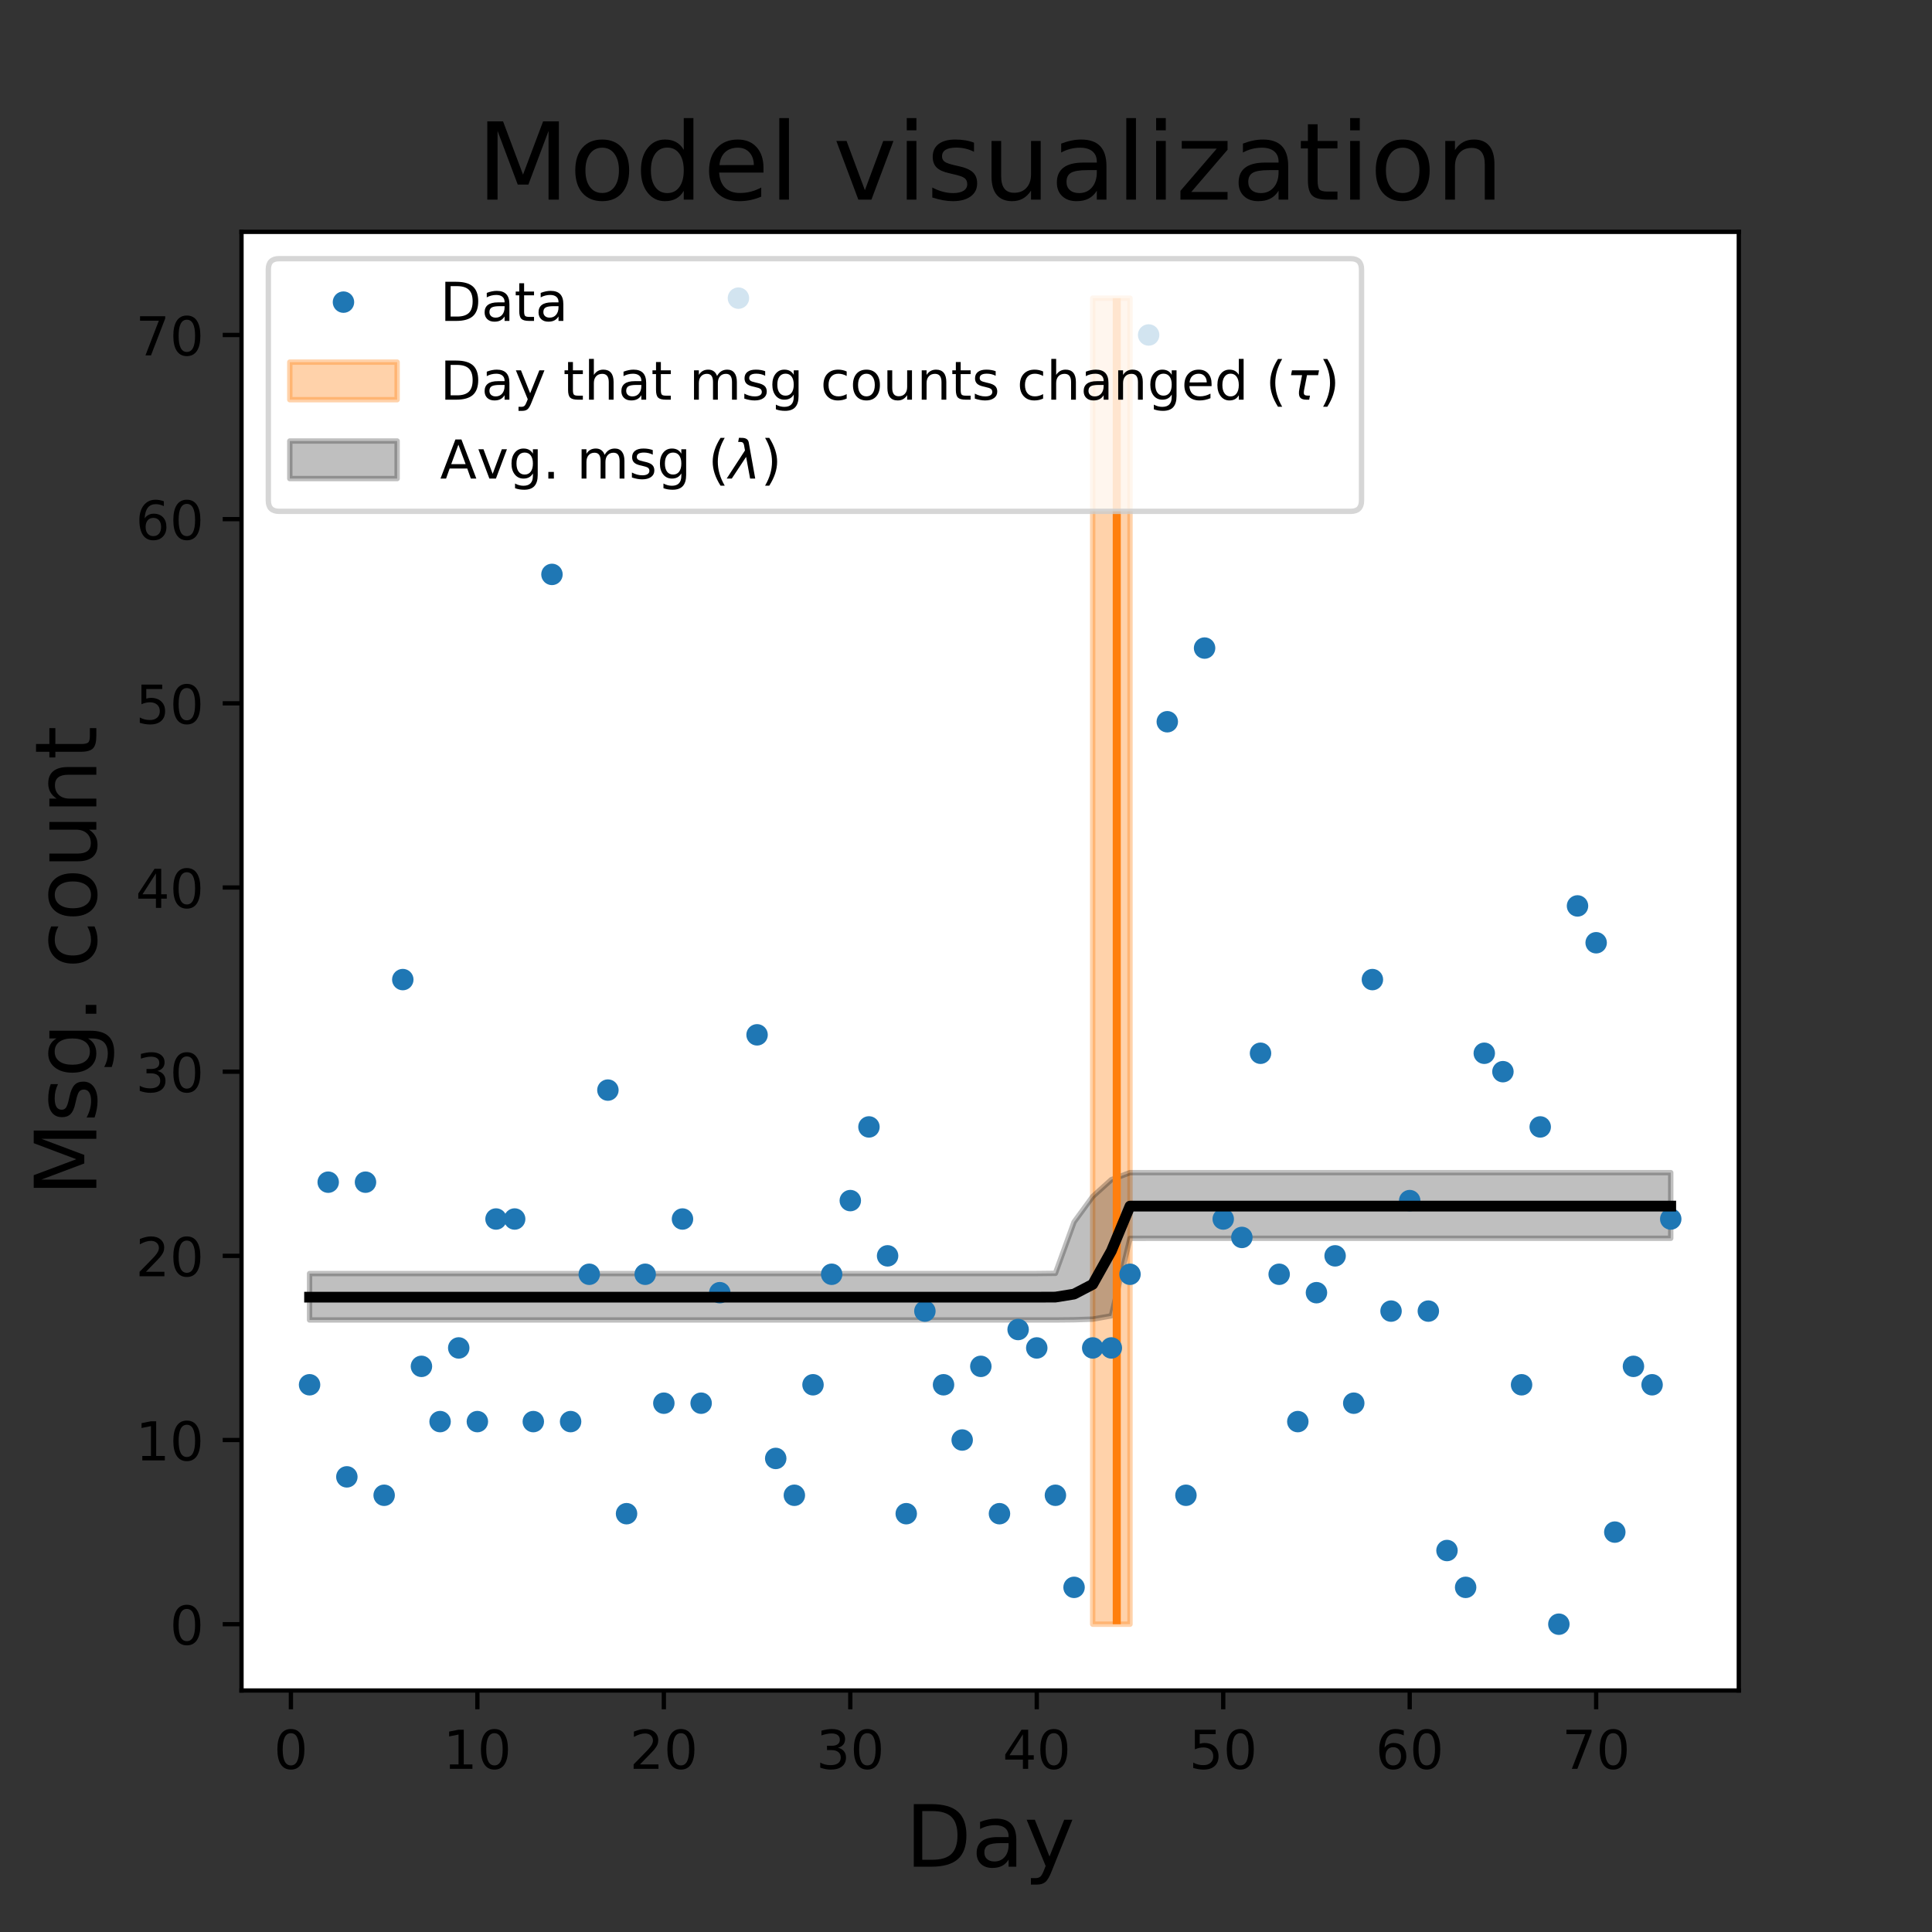 <?xml version="1.0" encoding="utf-8" standalone="no"?>
<!DOCTYPE svg PUBLIC "-//W3C//DTD SVG 1.1//EN"
  "http://www.w3.org/Graphics/SVG/1.1/DTD/svg11.dtd">
<!-- Created with matplotlib (https://matplotlib.org/) -->
<svg height="360pt" version="1.1" viewBox="0 0 360 360" width="360pt" xmlns="http://www.w3.org/2000/svg" xmlns:xlink="http://www.w3.org/1999/xlink">
 <rect x="0" y="0" width="360" height="360" fill="#333333" stroke="none"/>
 <defs>
  <style type="text/css">*{stroke-linecap:butt;stroke-linejoin:round;}</style>
 </defs>
 <g id="figure_1">
  <g id="patch_1">
   <path d="M 0 360 
L 360 360 
L 360 0 
L 0 0 
z
" style="fill:none;"/>
  </g>
  <g id="axes_1">
   <g id="patch_2">
    <path d="M 45 315 
L 324 315 
L 324 43.2 
L 45 43.2 
z
" style="fill:#ffffff;"/>
   </g>
   <g id="PolyCollection_1">
    <defs>
     <path d="M 210.559 -57.355 
L 203.61 -57.355 
L 203.61 -304.445 
L 210.559 -304.445 
L 210.559 -304.445 
L 210.559 -57.355 
z
" id="m137e3a673b" style="stroke:#ff7f0e;stroke-opacity:0.35;"/>
    </defs>
    <g clip-path="url(#p1b05425ec0)">
     <use style="fill:#ff7f0e;fill-opacity:0.35;stroke:#ff7f0e;stroke-opacity:0.35;" x="0" xlink:href="#m137e3a673b" y="360"/>
    </g>
   </g>
   <g id="PolyCollection_2">
    <defs>
     <path d="M 57.682 -122.691 
L 57.682 -114.046 
L 61.156 -114.046 
L 64.631 -114.046 
L 68.105 -114.046 
L 71.58 -114.046 
L 75.054 -114.046 
L 78.529 -114.046 
L 82.003 -114.046 
L 85.478 -114.046 
L 88.952 -114.046 
L 92.427 -114.046 
L 95.901 -114.046 
L 99.375 -114.046 
L 102.85 -114.046 
L 106.324 -114.046 
L 109.799 -114.046 
L 113.273 -114.046 
L 116.748 -114.046 
L 120.222 -114.046 
L 123.697 -114.046 
L 127.171 -114.046 
L 130.646 -114.046 
L 134.12 -114.046 
L 137.595 -114.046 
L 141.069 -114.046 
L 144.544 -114.046 
L 148.018 -114.046 
L 151.493 -114.046 
L 154.967 -114.046 
L 158.441 -114.046 
L 161.916 -114.046 
L 165.39 -114.046 
L 168.865 -114.046 
L 172.339 -114.046 
L 175.814 -114.046 
L 179.288 -114.046 
L 182.763 -114.046 
L 186.237 -114.046 
L 189.712 -114.046 
L 193.186 -114.046 
L 196.661 -114.046 
L 200.135 -114.08 
L 203.61 -114.195 
L 207.084 -114.812 
L 210.559 -129.256 
L 214.033 -129.261 
L 217.507 -129.261 
L 220.982 -129.261 
L 224.456 -129.261 
L 227.931 -129.261 
L 231.405 -129.261 
L 234.88 -129.261 
L 238.354 -129.261 
L 241.829 -129.261 
L 245.303 -129.261 
L 248.778 -129.261 
L 252.252 -129.261 
L 255.727 -129.261 
L 259.201 -129.261 
L 262.676 -129.261 
L 266.15 -129.261 
L 269.625 -129.261 
L 273.099 -129.261 
L 276.573 -129.261 
L 280.048 -129.261 
L 283.522 -129.261 
L 286.997 -129.261 
L 290.471 -129.261 
L 293.946 -129.261 
L 297.42 -129.261 
L 300.895 -129.261 
L 304.369 -129.261 
L 307.844 -129.261 
L 311.318 -129.261 
L 311.318 -141.498 
L 311.318 -141.498 
L 307.844 -141.498 
L 304.369 -141.498 
L 300.895 -141.498 
L 297.42 -141.498 
L 293.946 -141.498 
L 290.471 -141.498 
L 286.997 -141.498 
L 283.522 -141.498 
L 280.048 -141.498 
L 276.573 -141.498 
L 273.099 -141.498 
L 269.625 -141.498 
L 266.15 -141.498 
L 262.676 -141.498 
L 259.201 -141.498 
L 255.727 -141.498 
L 252.252 -141.498 
L 248.778 -141.498 
L 245.303 -141.498 
L 241.829 -141.498 
L 238.354 -141.498 
L 234.88 -141.498 
L 231.405 -141.498 
L 227.931 -141.498 
L 224.456 -141.498 
L 220.982 -141.498 
L 217.507 -141.498 
L 214.033 -141.498 
L 210.559 -141.498 
L 207.084 -140.188 
L 203.61 -137.049 
L 200.135 -132.29 
L 196.661 -122.73 
L 193.186 -122.692 
L 189.712 -122.691 
L 186.237 -122.691 
L 182.763 -122.691 
L 179.288 -122.691 
L 175.814 -122.691 
L 172.339 -122.691 
L 168.865 -122.691 
L 165.39 -122.691 
L 161.916 -122.691 
L 158.441 -122.691 
L 154.967 -122.691 
L 151.493 -122.691 
L 148.018 -122.691 
L 144.544 -122.691 
L 141.069 -122.691 
L 137.595 -122.691 
L 134.12 -122.691 
L 130.646 -122.691 
L 127.171 -122.691 
L 123.697 -122.691 
L 120.222 -122.691 
L 116.748 -122.691 
L 113.273 -122.691 
L 109.799 -122.691 
L 106.324 -122.691 
L 102.85 -122.691 
L 99.375 -122.691 
L 95.901 -122.691 
L 92.427 -122.691 
L 88.952 -122.691 
L 85.478 -122.691 
L 82.003 -122.691 
L 78.529 -122.691 
L 75.054 -122.691 
L 71.58 -122.691 
L 68.105 -122.691 
L 64.631 -122.691 
L 61.156 -122.691 
L 57.682 -122.691 
z
" id="m2ba1e1017b" style="stroke:#000000;stroke-opacity:0.25;"/>
    </defs>
    <g clip-path="url(#p1b05425ec0)">
     <use style="fill-opacity:0.25;stroke:#000000;stroke-opacity:0.25;" x="0" xlink:href="#m2ba1e1017b" y="360"/>
    </g>
   </g>
   <g id="matplotlib.axis_1">
    <g id="xtick_1">
     <g id="line2d_1">
      <defs>
       <path d="M 0 0 
L 0 3.5 
" id="ma053731343" style="stroke:#000000;stroke-width:0.8;"/>
      </defs>
      <g>
       <use style="stroke:#000000;stroke-width:0.8;" x="54.207" xlink:href="#ma053731343" y="315"/>
      </g>
     </g>
     <g id="text_1">
      <!-- 0 -->
      <g transform="translate(51.026 329.598)scale(0.1 -0.1)">
       <defs>
        <path d="M 31.781 66.406 
Q 24.172 66.406 20.328 58.906 
Q 16.5 51.422 16.5 36.375 
Q 16.5 21.391 20.328 13.891 
Q 24.172 6.391 31.781 6.391 
Q 39.453 6.391 43.281 13.891 
Q 47.125 21.391 47.125 36.375 
Q 47.125 51.422 43.281 58.906 
Q 39.453 66.406 31.781 66.406 
z
M 31.781 74.219 
Q 44.047 74.219 50.516 64.516 
Q 56.984 54.828 56.984 36.375 
Q 56.984 17.969 50.516 8.266 
Q 44.047 -1.422 31.781 -1.422 
Q 19.531 -1.422 13.062 8.266 
Q 6.594 17.969 6.594 36.375 
Q 6.594 54.828 13.062 64.516 
Q 19.531 74.219 31.781 74.219 
z
" id="DejaVuSans-48"/>
       </defs>
       <use xlink:href="#DejaVuSans-48"/>
      </g>
     </g>
    </g>
    <g id="xtick_2">
     <g id="line2d_2">
      <g>
       <use style="stroke:#000000;stroke-width:0.8;" x="88.952" xlink:href="#ma053731343" y="315"/>
      </g>
     </g>
     <g id="text_2">
      <!-- 10 -->
      <g transform="translate(82.59 329.598)scale(0.1 -0.1)">
       <defs>
        <path d="M 12.406 8.297 
L 28.516 8.297 
L 28.516 63.922 
L 10.984 60.406 
L 10.984 69.391 
L 28.422 72.906 
L 38.281 72.906 
L 38.281 8.297 
L 54.391 8.297 
L 54.391 0 
L 12.406 0 
z
" id="DejaVuSans-49"/>
       </defs>
       <use xlink:href="#DejaVuSans-49"/>
       <use x="63.623" xlink:href="#DejaVuSans-48"/>
      </g>
     </g>
    </g>
    <g id="xtick_3">
     <g id="line2d_3">
      <g>
       <use style="stroke:#000000;stroke-width:0.8;" x="123.697" xlink:href="#ma053731343" y="315"/>
      </g>
     </g>
     <g id="text_3">
      <!-- 20 -->
      <g transform="translate(117.334 329.598)scale(0.1 -0.1)">
       <defs>
        <path d="M 19.188 8.297 
L 53.609 8.297 
L 53.609 0 
L 7.328 0 
L 7.328 8.297 
Q 12.938 14.109 22.625 23.891 
Q 32.328 33.688 34.812 36.531 
Q 39.547 41.844 41.422 45.531 
Q 43.312 49.219 43.312 52.781 
Q 43.312 58.594 39.234 62.25 
Q 35.156 65.922 28.609 65.922 
Q 23.969 65.922 18.812 64.312 
Q 13.672 62.703 7.812 59.422 
L 7.812 69.391 
Q 13.766 71.781 18.938 73 
Q 24.125 74.219 28.422 74.219 
Q 39.75 74.219 46.484 68.547 
Q 53.219 62.891 53.219 53.422 
Q 53.219 48.922 51.531 44.891 
Q 49.859 40.875 45.406 35.406 
Q 44.188 33.984 37.641 27.219 
Q 31.109 20.453 19.188 8.297 
z
" id="DejaVuSans-50"/>
       </defs>
       <use xlink:href="#DejaVuSans-50"/>
       <use x="63.623" xlink:href="#DejaVuSans-48"/>
      </g>
     </g>
    </g>
    <g id="xtick_4">
     <g id="line2d_4">
      <g>
       <use style="stroke:#000000;stroke-width:0.8;" x="158.441" xlink:href="#ma053731343" y="315"/>
      </g>
     </g>
     <g id="text_4">
      <!-- 30 -->
      <g transform="translate(152.079 329.598)scale(0.1 -0.1)">
       <defs>
        <path d="M 40.578 39.312 
Q 47.656 37.797 51.625 33 
Q 55.609 28.219 55.609 21.188 
Q 55.609 10.406 48.188 4.484 
Q 40.766 -1.422 27.094 -1.422 
Q 22.516 -1.422 17.656 -0.516 
Q 12.797 0.391 7.625 2.203 
L 7.625 11.719 
Q 11.719 9.328 16.594 8.109 
Q 21.484 6.891 26.812 6.891 
Q 36.078 6.891 40.938 10.547 
Q 45.797 14.203 45.797 21.188 
Q 45.797 27.641 41.281 31.266 
Q 36.766 34.906 28.719 34.906 
L 20.219 34.906 
L 20.219 43.016 
L 29.109 43.016 
Q 36.375 43.016 40.234 45.922 
Q 44.094 48.828 44.094 54.297 
Q 44.094 59.906 40.109 62.906 
Q 36.141 65.922 28.719 65.922 
Q 24.656 65.922 20.016 65.031 
Q 15.375 64.156 9.812 62.312 
L 9.812 71.094 
Q 15.438 72.656 20.344 73.438 
Q 25.25 74.219 29.594 74.219 
Q 40.828 74.219 47.359 69.109 
Q 53.906 64.016 53.906 55.328 
Q 53.906 49.266 50.438 45.094 
Q 46.969 40.922 40.578 39.312 
z
" id="DejaVuSans-51"/>
       </defs>
       <use xlink:href="#DejaVuSans-51"/>
       <use x="63.623" xlink:href="#DejaVuSans-48"/>
      </g>
     </g>
    </g>
    <g id="xtick_5">
     <g id="line2d_5">
      <g>
       <use style="stroke:#000000;stroke-width:0.8;" x="193.186" xlink:href="#ma053731343" y="315"/>
      </g>
     </g>
     <g id="text_5">
      <!-- 40 -->
      <g transform="translate(186.824 329.598)scale(0.1 -0.1)">
       <defs>
        <path d="M 37.797 64.312 
L 12.891 25.391 
L 37.797 25.391 
z
M 35.203 72.906 
L 47.609 72.906 
L 47.609 25.391 
L 58.016 25.391 
L 58.016 17.188 
L 47.609 17.188 
L 47.609 0 
L 37.797 0 
L 37.797 17.188 
L 4.891 17.188 
L 4.891 26.703 
z
" id="DejaVuSans-52"/>
       </defs>
       <use xlink:href="#DejaVuSans-52"/>
       <use x="63.623" xlink:href="#DejaVuSans-48"/>
      </g>
     </g>
    </g>
    <g id="xtick_6">
     <g id="line2d_6">
      <g>
       <use style="stroke:#000000;stroke-width:0.8;" x="227.931" xlink:href="#ma053731343" y="315"/>
      </g>
     </g>
     <g id="text_6">
      <!-- 50 -->
      <g transform="translate(221.568 329.598)scale(0.1 -0.1)">
       <defs>
        <path d="M 10.797 72.906 
L 49.516 72.906 
L 49.516 64.594 
L 19.828 64.594 
L 19.828 46.734 
Q 21.969 47.469 24.109 47.828 
Q 26.266 48.188 28.422 48.188 
Q 40.625 48.188 47.75 41.5 
Q 54.891 34.812 54.891 23.391 
Q 54.891 11.625 47.562 5.094 
Q 40.234 -1.422 26.906 -1.422 
Q 22.312 -1.422 17.547 -0.641 
Q 12.797 0.141 7.719 1.703 
L 7.719 11.625 
Q 12.109 9.234 16.797 8.062 
Q 21.484 6.891 26.703 6.891 
Q 35.156 6.891 40.078 11.328 
Q 45.016 15.766 45.016 23.391 
Q 45.016 31 40.078 35.438 
Q 35.156 39.891 26.703 39.891 
Q 22.75 39.891 18.812 39.016 
Q 14.891 38.141 10.797 36.281 
z
" id="DejaVuSans-53"/>
       </defs>
       <use xlink:href="#DejaVuSans-53"/>
       <use x="63.623" xlink:href="#DejaVuSans-48"/>
      </g>
     </g>
    </g>
    <g id="xtick_7">
     <g id="line2d_7">
      <g>
       <use style="stroke:#000000;stroke-width:0.8;" x="262.676" xlink:href="#ma053731343" y="315"/>
      </g>
     </g>
     <g id="text_7">
      <!-- 60 -->
      <g transform="translate(256.313 329.598)scale(0.1 -0.1)">
       <defs>
        <path d="M 33.016 40.375 
Q 26.375 40.375 22.484 35.828 
Q 18.609 31.297 18.609 23.391 
Q 18.609 15.531 22.484 10.953 
Q 26.375 6.391 33.016 6.391 
Q 39.656 6.391 43.531 10.953 
Q 47.406 15.531 47.406 23.391 
Q 47.406 31.297 43.531 35.828 
Q 39.656 40.375 33.016 40.375 
z
M 52.594 71.297 
L 52.594 62.312 
Q 48.875 64.062 45.094 64.984 
Q 41.312 65.922 37.594 65.922 
Q 27.828 65.922 22.672 59.328 
Q 17.531 52.734 16.797 39.406 
Q 19.672 43.656 24.016 45.922 
Q 28.375 48.188 33.594 48.188 
Q 44.578 48.188 50.953 41.516 
Q 57.328 34.859 57.328 23.391 
Q 57.328 12.156 50.688 5.359 
Q 44.047 -1.422 33.016 -1.422 
Q 20.359 -1.422 13.672 8.266 
Q 6.984 17.969 6.984 36.375 
Q 6.984 53.656 15.188 63.938 
Q 23.391 74.219 37.203 74.219 
Q 40.922 74.219 44.703 73.484 
Q 48.484 72.75 52.594 71.297 
z
" id="DejaVuSans-54"/>
       </defs>
       <use xlink:href="#DejaVuSans-54"/>
       <use x="63.623" xlink:href="#DejaVuSans-48"/>
      </g>
     </g>
    </g>
    <g id="xtick_8">
     <g id="line2d_8">
      <g>
       <use style="stroke:#000000;stroke-width:0.8;" x="297.42" xlink:href="#ma053731343" y="315"/>
      </g>
     </g>
     <g id="text_8">
      <!-- 70 -->
      <g transform="translate(291.058 329.598)scale(0.1 -0.1)">
       <defs>
        <path d="M 8.203 72.906 
L 55.078 72.906 
L 55.078 68.703 
L 28.609 0 
L 18.312 0 
L 43.219 64.594 
L 8.203 64.594 
z
" id="DejaVuSans-55"/>
       </defs>
       <use xlink:href="#DejaVuSans-55"/>
       <use x="63.623" xlink:href="#DejaVuSans-48"/>
      </g>
     </g>
    </g>
    <g id="text_9">
     <!-- Day -->
     <g transform="translate(168.702 347.836)scale(0.16 -0.16)">
      <defs>
       <path d="M 19.672 64.797 
L 19.672 8.109 
L 31.594 8.109 
Q 46.688 8.109 53.688 14.938 
Q 60.688 21.781 60.688 36.531 
Q 60.688 51.172 53.688 57.984 
Q 46.688 64.797 31.594 64.797 
z
M 9.812 72.906 
L 30.078 72.906 
Q 51.266 72.906 61.172 64.094 
Q 71.094 55.281 71.094 36.531 
Q 71.094 17.672 61.125 8.828 
Q 51.172 0 30.078 0 
L 9.812 0 
z
" id="DejaVuSans-68"/>
       <path d="M 34.281 27.484 
Q 23.391 27.484 19.188 25 
Q 14.984 22.516 14.984 16.5 
Q 14.984 11.719 18.141 8.906 
Q 21.297 6.109 26.703 6.109 
Q 34.188 6.109 38.703 11.406 
Q 43.219 16.703 43.219 25.484 
L 43.219 27.484 
z
M 52.203 31.203 
L 52.203 0 
L 43.219 0 
L 43.219 8.297 
Q 40.141 3.328 35.547 0.953 
Q 30.953 -1.422 24.312 -1.422 
Q 15.922 -1.422 10.953 3.297 
Q 6 8.016 6 15.922 
Q 6 25.141 12.172 29.828 
Q 18.359 34.516 30.609 34.516 
L 43.219 34.516 
L 43.219 35.406 
Q 43.219 41.609 39.141 45 
Q 35.062 48.391 27.688 48.391 
Q 23 48.391 18.547 47.266 
Q 14.109 46.141 10.016 43.891 
L 10.016 52.203 
Q 14.938 54.109 19.578 55.047 
Q 24.219 56 28.609 56 
Q 40.484 56 46.344 49.844 
Q 52.203 43.703 52.203 31.203 
z
" id="DejaVuSans-97"/>
       <path d="M 32.172 -5.078 
Q 28.375 -14.844 24.75 -17.812 
Q 21.141 -20.797 15.094 -20.797 
L 7.906 -20.797 
L 7.906 -13.281 
L 13.188 -13.281 
Q 16.891 -13.281 18.938 -11.516 
Q 21 -9.766 23.484 -3.219 
L 25.094 0.875 
L 2.984 54.688 
L 12.5 54.688 
L 29.594 11.922 
L 46.688 54.688 
L 56.203 54.688 
z
" id="DejaVuSans-121"/>
      </defs>
      <use xlink:href="#DejaVuSans-68"/>
      <use x="77.002" xlink:href="#DejaVuSans-97"/>
      <use x="138.281" xlink:href="#DejaVuSans-121"/>
     </g>
    </g>
   </g>
   <g id="matplotlib.axis_2">
    <g id="ytick_1">
     <g id="line2d_9">
      <defs>
       <path d="M 0 0 
L -3.5 0 
" id="mea0103146d" style="stroke:#000000;stroke-width:0.8;"/>
      </defs>
      <g>
       <use style="stroke:#000000;stroke-width:0.8;" x="45" xlink:href="#mea0103146d" y="302.645"/>
      </g>
     </g>
     <g id="text_10">
      <!-- 0 -->
      <g transform="translate(31.637 306.445)scale(0.1 -0.1)">
       <use xlink:href="#DejaVuSans-48"/>
      </g>
     </g>
    </g>
    <g id="ytick_2">
     <g id="line2d_10">
      <g>
       <use style="stroke:#000000;stroke-width:0.8;" x="45" xlink:href="#mea0103146d" y="268.327"/>
      </g>
     </g>
     <g id="text_11">
      <!-- 10 -->
      <g transform="translate(25.275 272.126)scale(0.1 -0.1)">
       <use xlink:href="#DejaVuSans-49"/>
       <use x="63.623" xlink:href="#DejaVuSans-48"/>
      </g>
     </g>
    </g>
    <g id="ytick_3">
     <g id="line2d_11">
      <g>
       <use style="stroke:#000000;stroke-width:0.8;" x="45" xlink:href="#mea0103146d" y="234.009"/>
      </g>
     </g>
     <g id="text_12">
      <!-- 20 -->
      <g transform="translate(25.275 237.808)scale(0.1 -0.1)">
       <use xlink:href="#DejaVuSans-50"/>
       <use x="63.623" xlink:href="#DejaVuSans-48"/>
      </g>
     </g>
    </g>
    <g id="ytick_4">
     <g id="line2d_12">
      <g>
       <use style="stroke:#000000;stroke-width:0.8;" x="45" xlink:href="#mea0103146d" y="199.691"/>
      </g>
     </g>
     <g id="text_13">
      <!-- 30 -->
      <g transform="translate(25.275 203.49)scale(0.1 -0.1)">
       <use xlink:href="#DejaVuSans-51"/>
       <use x="63.623" xlink:href="#DejaVuSans-48"/>
      </g>
     </g>
    </g>
    <g id="ytick_5">
     <g id="line2d_13">
      <g>
       <use style="stroke:#000000;stroke-width:0.8;" x="45" xlink:href="#mea0103146d" y="165.373"/>
      </g>
     </g>
     <g id="text_14">
      <!-- 40 -->
      <g transform="translate(25.275 169.172)scale(0.1 -0.1)">
       <use xlink:href="#DejaVuSans-52"/>
       <use x="63.623" xlink:href="#DejaVuSans-48"/>
      </g>
     </g>
    </g>
    <g id="ytick_6">
     <g id="line2d_14">
      <g>
       <use style="stroke:#000000;stroke-width:0.8;" x="45" xlink:href="#mea0103146d" y="131.055"/>
      </g>
     </g>
     <g id="text_15">
      <!-- 50 -->
      <g transform="translate(25.275 134.854)scale(0.1 -0.1)">
       <use xlink:href="#DejaVuSans-53"/>
       <use x="63.623" xlink:href="#DejaVuSans-48"/>
      </g>
     </g>
    </g>
    <g id="ytick_7">
     <g id="line2d_15">
      <g>
       <use style="stroke:#000000;stroke-width:0.8;" x="45" xlink:href="#mea0103146d" y="96.736"/>
      </g>
     </g>
     <g id="text_16">
      <!-- 60 -->
      <g transform="translate(25.275 100.536)scale(0.1 -0.1)">
       <use xlink:href="#DejaVuSans-54"/>
       <use x="63.623" xlink:href="#DejaVuSans-48"/>
      </g>
     </g>
    </g>
    <g id="ytick_8">
     <g id="line2d_16">
      <g>
       <use style="stroke:#000000;stroke-width:0.8;" x="45" xlink:href="#mea0103146d" y="62.418"/>
      </g>
     </g>
     <g id="text_17">
      <!-- 70 -->
      <g transform="translate(25.275 66.217)scale(0.1 -0.1)">
       <use xlink:href="#DejaVuSans-55"/>
       <use x="63.623" xlink:href="#DejaVuSans-48"/>
      </g>
     </g>
    </g>
    <g id="text_18">
     <!-- Msg. count -->
     <g transform="translate(17.948 222.904)rotate(-90)scale(0.16 -0.16)">
      <defs>
       <path d="M 9.812 72.906 
L 24.516 72.906 
L 43.109 23.297 
L 61.812 72.906 
L 76.516 72.906 
L 76.516 0 
L 66.891 0 
L 66.891 64.016 
L 48.094 14.016 
L 38.188 14.016 
L 19.391 64.016 
L 19.391 0 
L 9.812 0 
z
" id="DejaVuSans-77"/>
       <path d="M 44.281 53.078 
L 44.281 44.578 
Q 40.484 46.531 36.375 47.5 
Q 32.281 48.484 27.875 48.484 
Q 21.188 48.484 17.844 46.438 
Q 14.5 44.391 14.5 40.281 
Q 14.5 37.156 16.891 35.375 
Q 19.281 33.594 26.516 31.984 
L 29.594 31.297 
Q 39.156 29.25 43.188 25.516 
Q 47.219 21.781 47.219 15.094 
Q 47.219 7.469 41.188 3.016 
Q 35.156 -1.422 24.609 -1.422 
Q 20.219 -1.422 15.453 -0.562 
Q 10.688 0.297 5.422 2 
L 5.422 11.281 
Q 10.406 8.688 15.234 7.391 
Q 20.062 6.109 24.812 6.109 
Q 31.156 6.109 34.562 8.281 
Q 37.984 10.453 37.984 14.406 
Q 37.984 18.062 35.516 20.016 
Q 33.062 21.969 24.703 23.781 
L 21.578 24.516 
Q 13.234 26.266 9.516 29.906 
Q 5.812 33.547 5.812 39.891 
Q 5.812 47.609 11.281 51.797 
Q 16.75 56 26.812 56 
Q 31.781 56 36.172 55.266 
Q 40.578 54.547 44.281 53.078 
z
" id="DejaVuSans-115"/>
       <path d="M 45.406 27.984 
Q 45.406 37.75 41.375 43.109 
Q 37.359 48.484 30.078 48.484 
Q 22.859 48.484 18.828 43.109 
Q 14.797 37.75 14.797 27.984 
Q 14.797 18.266 18.828 12.891 
Q 22.859 7.516 30.078 7.516 
Q 37.359 7.516 41.375 12.891 
Q 45.406 18.266 45.406 27.984 
z
M 54.391 6.781 
Q 54.391 -7.172 48.188 -13.984 
Q 42 -20.797 29.203 -20.797 
Q 24.469 -20.797 20.266 -20.094 
Q 16.062 -19.391 12.109 -17.922 
L 12.109 -9.188 
Q 16.062 -11.328 19.922 -12.344 
Q 23.781 -13.375 27.781 -13.375 
Q 36.625 -13.375 41.016 -8.766 
Q 45.406 -4.156 45.406 5.172 
L 45.406 9.625 
Q 42.625 4.781 38.281 2.391 
Q 33.938 0 27.875 0 
Q 17.828 0 11.672 7.656 
Q 5.516 15.328 5.516 27.984 
Q 5.516 40.672 11.672 48.328 
Q 17.828 56 27.875 56 
Q 33.938 56 38.281 53.609 
Q 42.625 51.219 45.406 46.391 
L 45.406 54.688 
L 54.391 54.688 
z
" id="DejaVuSans-103"/>
       <path d="M 10.688 12.406 
L 21 12.406 
L 21 0 
L 10.688 0 
z
" id="DejaVuSans-46"/>
       <path id="DejaVuSans-32"/>
       <path d="M 48.781 52.594 
L 48.781 44.188 
Q 44.969 46.297 41.141 47.344 
Q 37.312 48.391 33.406 48.391 
Q 24.656 48.391 19.812 42.844 
Q 14.984 37.312 14.984 27.297 
Q 14.984 17.281 19.812 11.734 
Q 24.656 6.203 33.406 6.203 
Q 37.312 6.203 41.141 7.25 
Q 44.969 8.297 48.781 10.406 
L 48.781 2.094 
Q 45.016 0.344 40.984 -0.531 
Q 36.969 -1.422 32.422 -1.422 
Q 20.062 -1.422 12.781 6.344 
Q 5.516 14.109 5.516 27.297 
Q 5.516 40.672 12.859 48.328 
Q 20.219 56 33.016 56 
Q 37.156 56 41.109 55.141 
Q 45.062 54.297 48.781 52.594 
z
" id="DejaVuSans-99"/>
       <path d="M 30.609 48.391 
Q 23.391 48.391 19.188 42.75 
Q 14.984 37.109 14.984 27.297 
Q 14.984 17.484 19.156 11.844 
Q 23.344 6.203 30.609 6.203 
Q 37.797 6.203 41.984 11.859 
Q 46.188 17.531 46.188 27.297 
Q 46.188 37.016 41.984 42.703 
Q 37.797 48.391 30.609 48.391 
z
M 30.609 56 
Q 42.328 56 49.016 48.375 
Q 55.719 40.766 55.719 27.297 
Q 55.719 13.875 49.016 6.219 
Q 42.328 -1.422 30.609 -1.422 
Q 18.844 -1.422 12.172 6.219 
Q 5.516 13.875 5.516 27.297 
Q 5.516 40.766 12.172 48.375 
Q 18.844 56 30.609 56 
z
" id="DejaVuSans-111"/>
       <path d="M 8.5 21.578 
L 8.5 54.688 
L 17.484 54.688 
L 17.484 21.922 
Q 17.484 14.156 20.5 10.266 
Q 23.531 6.391 29.594 6.391 
Q 36.859 6.391 41.078 11.031 
Q 45.312 15.672 45.312 23.688 
L 45.312 54.688 
L 54.297 54.688 
L 54.297 0 
L 45.312 0 
L 45.312 8.406 
Q 42.047 3.422 37.719 1 
Q 33.406 -1.422 27.688 -1.422 
Q 18.266 -1.422 13.375 4.438 
Q 8.5 10.297 8.5 21.578 
z
M 31.109 56 
z
" id="DejaVuSans-117"/>
       <path d="M 54.891 33.016 
L 54.891 0 
L 45.906 0 
L 45.906 32.719 
Q 45.906 40.484 42.875 44.328 
Q 39.844 48.188 33.797 48.188 
Q 26.516 48.188 22.312 43.547 
Q 18.109 38.922 18.109 30.906 
L 18.109 0 
L 9.078 0 
L 9.078 54.688 
L 18.109 54.688 
L 18.109 46.188 
Q 21.344 51.125 25.703 53.562 
Q 30.078 56 35.797 56 
Q 45.219 56 50.047 50.172 
Q 54.891 44.344 54.891 33.016 
z
" id="DejaVuSans-110"/>
       <path d="M 18.312 70.219 
L 18.312 54.688 
L 36.812 54.688 
L 36.812 47.703 
L 18.312 47.703 
L 18.312 18.016 
Q 18.312 11.328 20.141 9.422 
Q 21.969 7.516 27.594 7.516 
L 36.812 7.516 
L 36.812 0 
L 27.594 0 
Q 17.188 0 13.234 3.875 
Q 9.281 7.766 9.281 18.016 
L 9.281 47.703 
L 2.688 47.703 
L 2.688 54.688 
L 9.281 54.688 
L 9.281 70.219 
z
" id="DejaVuSans-116"/>
      </defs>
      <use xlink:href="#DejaVuSans-77"/>
      <use x="86.279" xlink:href="#DejaVuSans-115"/>
      <use x="138.379" xlink:href="#DejaVuSans-103"/>
      <use x="201.855" xlink:href="#DejaVuSans-46"/>
      <use x="233.643" xlink:href="#DejaVuSans-32"/>
      <use x="265.43" xlink:href="#DejaVuSans-99"/>
      <use x="320.41" xlink:href="#DejaVuSans-111"/>
      <use x="381.592" xlink:href="#DejaVuSans-117"/>
      <use x="444.971" xlink:href="#DejaVuSans-110"/>
      <use x="508.35" xlink:href="#DejaVuSans-116"/>
     </g>
    </g>
   </g>
   <g id="LineCollection_1">
    <path clip-path="url(#p1b05425ec0)" d="M 208.091 302.645 
L 208.091 55.555 
" style="fill:none;stroke:#ff7f0e;stroke-width:1.5;"/>
   </g>
   <g id="line2d_17">
    <defs>
     <path d="M 0 1.5 
C 0.398 1.5 0.779 1.342 1.061 1.061 
C 1.342 0.779 1.5 0.398 1.5 0 
C 1.5 -0.398 1.342 -0.779 1.061 -1.061 
C 0.779 -1.342 0.398 -1.5 0 -1.5 
C -0.398 -1.5 -0.779 -1.342 -1.061 -1.061 
C -1.342 -0.779 -1.5 -0.398 -1.5 0 
C -1.5 0.398 -1.342 0.779 -1.061 1.061 
C -0.779 1.342 -0.398 1.5 0 1.5 
z
" id="m8e334331e8" style="stroke:#1f77b4;"/>
    </defs>
    <g clip-path="url(#p1b05425ec0)">
     <use style="fill:#1f77b4;stroke:#1f77b4;" x="57.682" xlink:href="#m8e334331e8" y="258.032"/>
     <use style="fill:#1f77b4;stroke:#1f77b4;" x="61.156" xlink:href="#m8e334331e8" y="220.282"/>
     <use style="fill:#1f77b4;stroke:#1f77b4;" x="64.631" xlink:href="#m8e334331e8" y="275.191"/>
     <use style="fill:#1f77b4;stroke:#1f77b4;" x="68.105" xlink:href="#m8e334331e8" y="220.282"/>
     <use style="fill:#1f77b4;stroke:#1f77b4;" x="71.58" xlink:href="#m8e334331e8" y="278.623"/>
     <use style="fill:#1f77b4;stroke:#1f77b4;" x="75.054" xlink:href="#m8e334331e8" y="182.532"/>
     <use style="fill:#1f77b4;stroke:#1f77b4;" x="78.529" xlink:href="#m8e334331e8" y="254.6"/>
     <use style="fill:#1f77b4;stroke:#1f77b4;" x="82.003" xlink:href="#m8e334331e8" y="264.895"/>
     <use style="fill:#1f77b4;stroke:#1f77b4;" x="85.478" xlink:href="#m8e334331e8" y="251.168"/>
     <use style="fill:#1f77b4;stroke:#1f77b4;" x="88.952" xlink:href="#m8e334331e8" y="264.895"/>
     <use style="fill:#1f77b4;stroke:#1f77b4;" x="92.427" xlink:href="#m8e334331e8" y="227.145"/>
     <use style="fill:#1f77b4;stroke:#1f77b4;" x="95.901" xlink:href="#m8e334331e8" y="227.145"/>
     <use style="fill:#1f77b4;stroke:#1f77b4;" x="99.375" xlink:href="#m8e334331e8" y="264.895"/>
     <use style="fill:#1f77b4;stroke:#1f77b4;" x="102.85" xlink:href="#m8e334331e8" y="107.032"/>
     <use style="fill:#1f77b4;stroke:#1f77b4;" x="106.324" xlink:href="#m8e334331e8" y="264.895"/>
     <use style="fill:#1f77b4;stroke:#1f77b4;" x="109.799" xlink:href="#m8e334331e8" y="237.441"/>
     <use style="fill:#1f77b4;stroke:#1f77b4;" x="113.273" xlink:href="#m8e334331e8" y="203.123"/>
     <use style="fill:#1f77b4;stroke:#1f77b4;" x="116.748" xlink:href="#m8e334331e8" y="282.055"/>
     <use style="fill:#1f77b4;stroke:#1f77b4;" x="120.222" xlink:href="#m8e334331e8" y="237.441"/>
     <use style="fill:#1f77b4;stroke:#1f77b4;" x="123.697" xlink:href="#m8e334331e8" y="261.464"/>
     <use style="fill:#1f77b4;stroke:#1f77b4;" x="127.171" xlink:href="#m8e334331e8" y="227.145"/>
     <use style="fill:#1f77b4;stroke:#1f77b4;" x="130.646" xlink:href="#m8e334331e8" y="261.464"/>
     <use style="fill:#1f77b4;stroke:#1f77b4;" x="134.12" xlink:href="#m8e334331e8" y="240.873"/>
     <use style="fill:#1f77b4;stroke:#1f77b4;" x="137.595" xlink:href="#m8e334331e8" y="55.555"/>
     <use style="fill:#1f77b4;stroke:#1f77b4;" x="141.069" xlink:href="#m8e334331e8" y="192.827"/>
     <use style="fill:#1f77b4;stroke:#1f77b4;" x="144.544" xlink:href="#m8e334331e8" y="271.759"/>
     <use style="fill:#1f77b4;stroke:#1f77b4;" x="148.018" xlink:href="#m8e334331e8" y="278.623"/>
     <use style="fill:#1f77b4;stroke:#1f77b4;" x="151.493" xlink:href="#m8e334331e8" y="258.032"/>
     <use style="fill:#1f77b4;stroke:#1f77b4;" x="154.967" xlink:href="#m8e334331e8" y="237.441"/>
     <use style="fill:#1f77b4;stroke:#1f77b4;" x="158.441" xlink:href="#m8e334331e8" y="223.714"/>
     <use style="fill:#1f77b4;stroke:#1f77b4;" x="161.916" xlink:href="#m8e334331e8" y="209.986"/>
     <use style="fill:#1f77b4;stroke:#1f77b4;" x="165.39" xlink:href="#m8e334331e8" y="234.009"/>
     <use style="fill:#1f77b4;stroke:#1f77b4;" x="168.865" xlink:href="#m8e334331e8" y="282.055"/>
     <use style="fill:#1f77b4;stroke:#1f77b4;" x="172.339" xlink:href="#m8e334331e8" y="244.305"/>
     <use style="fill:#1f77b4;stroke:#1f77b4;" x="175.814" xlink:href="#m8e334331e8" y="258.032"/>
     <use style="fill:#1f77b4;stroke:#1f77b4;" x="179.288" xlink:href="#m8e334331e8" y="268.327"/>
     <use style="fill:#1f77b4;stroke:#1f77b4;" x="182.763" xlink:href="#m8e334331e8" y="254.6"/>
     <use style="fill:#1f77b4;stroke:#1f77b4;" x="186.237" xlink:href="#m8e334331e8" y="282.055"/>
     <use style="fill:#1f77b4;stroke:#1f77b4;" x="189.712" xlink:href="#m8e334331e8" y="247.736"/>
     <use style="fill:#1f77b4;stroke:#1f77b4;" x="193.186" xlink:href="#m8e334331e8" y="251.168"/>
     <use style="fill:#1f77b4;stroke:#1f77b4;" x="196.661" xlink:href="#m8e334331e8" y="278.623"/>
     <use style="fill:#1f77b4;stroke:#1f77b4;" x="200.135" xlink:href="#m8e334331e8" y="295.782"/>
     <use style="fill:#1f77b4;stroke:#1f77b4;" x="203.61" xlink:href="#m8e334331e8" y="251.168"/>
     <use style="fill:#1f77b4;stroke:#1f77b4;" x="207.084" xlink:href="#m8e334331e8" y="251.168"/>
     <use style="fill:#1f77b4;stroke:#1f77b4;" x="210.559" xlink:href="#m8e334331e8" y="237.441"/>
     <use style="fill:#1f77b4;stroke:#1f77b4;" x="214.033" xlink:href="#m8e334331e8" y="62.418"/>
     <use style="fill:#1f77b4;stroke:#1f77b4;" x="217.507" xlink:href="#m8e334331e8" y="134.486"/>
     <use style="fill:#1f77b4;stroke:#1f77b4;" x="220.982" xlink:href="#m8e334331e8" y="278.623"/>
     <use style="fill:#1f77b4;stroke:#1f77b4;" x="224.456" xlink:href="#m8e334331e8" y="120.759"/>
     <use style="fill:#1f77b4;stroke:#1f77b4;" x="227.931" xlink:href="#m8e334331e8" y="227.145"/>
     <use style="fill:#1f77b4;stroke:#1f77b4;" x="231.405" xlink:href="#m8e334331e8" y="230.577"/>
     <use style="fill:#1f77b4;stroke:#1f77b4;" x="234.88" xlink:href="#m8e334331e8" y="196.259"/>
     <use style="fill:#1f77b4;stroke:#1f77b4;" x="238.354" xlink:href="#m8e334331e8" y="237.441"/>
     <use style="fill:#1f77b4;stroke:#1f77b4;" x="241.829" xlink:href="#m8e334331e8" y="264.895"/>
     <use style="fill:#1f77b4;stroke:#1f77b4;" x="245.303" xlink:href="#m8e334331e8" y="240.873"/>
     <use style="fill:#1f77b4;stroke:#1f77b4;" x="248.778" xlink:href="#m8e334331e8" y="234.009"/>
     <use style="fill:#1f77b4;stroke:#1f77b4;" x="252.252" xlink:href="#m8e334331e8" y="261.464"/>
     <use style="fill:#1f77b4;stroke:#1f77b4;" x="255.727" xlink:href="#m8e334331e8" y="182.532"/>
     <use style="fill:#1f77b4;stroke:#1f77b4;" x="259.201" xlink:href="#m8e334331e8" y="244.305"/>
     <use style="fill:#1f77b4;stroke:#1f77b4;" x="262.676" xlink:href="#m8e334331e8" y="223.714"/>
     <use style="fill:#1f77b4;stroke:#1f77b4;" x="266.15" xlink:href="#m8e334331e8" y="244.305"/>
     <use style="fill:#1f77b4;stroke:#1f77b4;" x="269.625" xlink:href="#m8e334331e8" y="288.918"/>
     <use style="fill:#1f77b4;stroke:#1f77b4;" x="273.099" xlink:href="#m8e334331e8" y="295.782"/>
     <use style="fill:#1f77b4;stroke:#1f77b4;" x="276.573" xlink:href="#m8e334331e8" y="196.259"/>
     <use style="fill:#1f77b4;stroke:#1f77b4;" x="280.048" xlink:href="#m8e334331e8" y="199.691"/>
     <use style="fill:#1f77b4;stroke:#1f77b4;" x="283.522" xlink:href="#m8e334331e8" y="258.032"/>
     <use style="fill:#1f77b4;stroke:#1f77b4;" x="286.997" xlink:href="#m8e334331e8" y="209.986"/>
     <use style="fill:#1f77b4;stroke:#1f77b4;" x="290.471" xlink:href="#m8e334331e8" y="302.645"/>
     <use style="fill:#1f77b4;stroke:#1f77b4;" x="293.946" xlink:href="#m8e334331e8" y="168.805"/>
     <use style="fill:#1f77b4;stroke:#1f77b4;" x="297.42" xlink:href="#m8e334331e8" y="175.668"/>
     <use style="fill:#1f77b4;stroke:#1f77b4;" x="300.895" xlink:href="#m8e334331e8" y="285.486"/>
     <use style="fill:#1f77b4;stroke:#1f77b4;" x="304.369" xlink:href="#m8e334331e8" y="254.6"/>
     <use style="fill:#1f77b4;stroke:#1f77b4;" x="307.844" xlink:href="#m8e334331e8" y="258.032"/>
     <use style="fill:#1f77b4;stroke:#1f77b4;" x="311.318" xlink:href="#m8e334331e8" y="227.145"/>
    </g>
   </g>
   <g id="line2d_18">
    <path clip-path="url(#p1b05425ec0)" d="M 57.682 241.71 
L 61.156 241.71 
L 64.631 241.71 
L 68.105 241.71 
L 71.58 241.71 
L 75.054 241.71 
L 78.529 241.71 
L 82.003 241.71 
L 85.478 241.71 
L 88.952 241.71 
L 92.427 241.71 
L 95.901 241.71 
L 99.375 241.71 
L 102.85 241.71 
L 106.324 241.71 
L 109.799 241.71 
L 113.273 241.71 
L 116.748 241.71 
L 120.222 241.71 
L 123.697 241.71 
L 127.171 241.71 
L 130.646 241.71 
L 134.12 241.71 
L 137.595 241.71 
L 141.069 241.71 
L 144.544 241.71 
L 148.018 241.71 
L 151.493 241.71 
L 154.967 241.71 
L 158.441 241.71 
L 161.916 241.71 
L 165.39 241.71 
L 168.865 241.71 
L 172.339 241.71 
L 175.814 241.71 
L 179.288 241.71 
L 182.763 241.71 
L 186.237 241.71 
L 189.712 241.71 
L 193.186 241.709 
L 196.661 241.695 
L 200.135 241.132 
L 203.61 239.318 
L 207.084 233.106 
L 210.559 224.742 
L 214.033 224.741 
L 217.507 224.741 
L 220.982 224.74 
L 224.456 224.74 
L 227.931 224.74 
L 231.405 224.74 
L 234.88 224.74 
L 238.354 224.74 
L 241.829 224.74 
L 245.303 224.74 
L 248.778 224.74 
L 252.252 224.74 
L 255.727 224.74 
L 259.201 224.74 
L 262.676 224.74 
L 266.15 224.74 
L 269.625 224.74 
L 273.099 224.74 
L 276.573 224.74 
L 280.048 224.74 
L 283.522 224.74 
L 286.997 224.74 
L 290.471 224.74 
L 293.946 224.74 
L 297.42 224.74 
L 300.895 224.74 
L 304.369 224.74 
L 307.844 224.74 
L 311.318 224.74 
" style="fill:none;stroke:#000000;stroke-linecap:square;stroke-width:2;"/>
   </g>
   <g id="patch_3">
    <path d="M 45 315 
L 45 43.2 
" style="fill:none;stroke:#000000;stroke-linecap:square;stroke-linejoin:miter;stroke-width:0.8;"/>
   </g>
   <g id="patch_4">
    <path d="M 324 315 
L 324 43.2 
" style="fill:none;stroke:#000000;stroke-linecap:square;stroke-linejoin:miter;stroke-width:0.8;"/>
   </g>
   <g id="patch_5">
    <path d="M 45 315 
L 324 315 
" style="fill:none;stroke:#000000;stroke-linecap:square;stroke-linejoin:miter;stroke-width:0.8;"/>
   </g>
   <g id="patch_6">
    <path d="M 45 43.2 
L 324 43.2 
" style="fill:none;stroke:#000000;stroke-linecap:square;stroke-linejoin:miter;stroke-width:0.8;"/>
   </g>
   <g id="text_19">
    <!-- Model visualization -->
    <g transform="translate(88.836 37.2)scale(0.2 -0.2)">
     <defs>
      <path d="M 45.406 46.391 
L 45.406 75.984 
L 54.391 75.984 
L 54.391 0 
L 45.406 0 
L 45.406 8.203 
Q 42.578 3.328 38.25 0.953 
Q 33.938 -1.422 27.875 -1.422 
Q 17.969 -1.422 11.734 6.484 
Q 5.516 14.406 5.516 27.297 
Q 5.516 40.188 11.734 48.094 
Q 17.969 56 27.875 56 
Q 33.938 56 38.25 53.625 
Q 42.578 51.266 45.406 46.391 
z
M 14.797 27.297 
Q 14.797 17.391 18.875 11.75 
Q 22.953 6.109 30.078 6.109 
Q 37.203 6.109 41.297 11.75 
Q 45.406 17.391 45.406 27.297 
Q 45.406 37.203 41.297 42.844 
Q 37.203 48.484 30.078 48.484 
Q 22.953 48.484 18.875 42.844 
Q 14.797 37.203 14.797 27.297 
z
" id="DejaVuSans-100"/>
      <path d="M 56.203 29.594 
L 56.203 25.203 
L 14.891 25.203 
Q 15.484 15.922 20.484 11.062 
Q 25.484 6.203 34.422 6.203 
Q 39.594 6.203 44.453 7.469 
Q 49.312 8.734 54.109 11.281 
L 54.109 2.781 
Q 49.266 0.734 44.188 -0.344 
Q 39.109 -1.422 33.891 -1.422 
Q 20.797 -1.422 13.156 6.188 
Q 5.516 13.812 5.516 26.812 
Q 5.516 40.234 12.766 48.109 
Q 20.016 56 32.328 56 
Q 43.359 56 49.781 48.891 
Q 56.203 41.797 56.203 29.594 
z
M 47.219 32.234 
Q 47.125 39.594 43.094 43.984 
Q 39.062 48.391 32.422 48.391 
Q 24.906 48.391 20.391 44.141 
Q 15.875 39.891 15.188 32.172 
z
" id="DejaVuSans-101"/>
      <path d="M 9.422 75.984 
L 18.406 75.984 
L 18.406 0 
L 9.422 0 
z
" id="DejaVuSans-108"/>
      <path d="M 2.984 54.688 
L 12.5 54.688 
L 29.594 8.797 
L 46.688 54.688 
L 56.203 54.688 
L 35.688 0 
L 23.484 0 
z
" id="DejaVuSans-118"/>
      <path d="M 9.422 54.688 
L 18.406 54.688 
L 18.406 0 
L 9.422 0 
z
M 9.422 75.984 
L 18.406 75.984 
L 18.406 64.594 
L 9.422 64.594 
z
" id="DejaVuSans-105"/>
      <path d="M 5.516 54.688 
L 48.188 54.688 
L 48.188 46.484 
L 14.406 7.172 
L 48.188 7.172 
L 48.188 0 
L 4.297 0 
L 4.297 8.203 
L 38.094 47.516 
L 5.516 47.516 
z
" id="DejaVuSans-122"/>
     </defs>
     <use xlink:href="#DejaVuSans-77"/>
     <use x="86.279" xlink:href="#DejaVuSans-111"/>
     <use x="147.461" xlink:href="#DejaVuSans-100"/>
     <use x="210.938" xlink:href="#DejaVuSans-101"/>
     <use x="272.461" xlink:href="#DejaVuSans-108"/>
     <use x="300.244" xlink:href="#DejaVuSans-32"/>
     <use x="332.031" xlink:href="#DejaVuSans-118"/>
     <use x="391.211" xlink:href="#DejaVuSans-105"/>
     <use x="418.994" xlink:href="#DejaVuSans-115"/>
     <use x="471.094" xlink:href="#DejaVuSans-117"/>
     <use x="534.473" xlink:href="#DejaVuSans-97"/>
     <use x="595.752" xlink:href="#DejaVuSans-108"/>
     <use x="623.535" xlink:href="#DejaVuSans-105"/>
     <use x="651.318" xlink:href="#DejaVuSans-122"/>
     <use x="703.809" xlink:href="#DejaVuSans-97"/>
     <use x="765.088" xlink:href="#DejaVuSans-116"/>
     <use x="804.297" xlink:href="#DejaVuSans-105"/>
     <use x="832.08" xlink:href="#DejaVuSans-111"/>
     <use x="893.262" xlink:href="#DejaVuSans-110"/>
    </g>
   </g>
   <g id="legend_1">
    <g id="patch_7">
     <path d="M 52 95.278 
L 251.7 95.278 
Q 253.7 95.278 253.7 93.278 
L 253.7 50.2 
Q 253.7 48.2 251.7 48.2 
L 52 48.2 
Q 50 48.2 50 50.2 
L 50 93.278 
Q 50 95.278 52 95.278 
z
" style="fill:#ffffff;opacity:0.8;stroke:#cccccc;stroke-linejoin:miter;"/>
    </g>
    <g id="line2d_19"/>
    <g id="line2d_20">
     <g>
      <use style="fill:#1f77b4;stroke:#1f77b4;" x="64" xlink:href="#m8e334331e8" y="56.298"/>
     </g>
    </g>
    <g id="text_20">
     <!-- Data -->
     <g transform="translate(82 59.798)scale(0.1 -0.1)">
      <use xlink:href="#DejaVuSans-68"/>
      <use x="77.002" xlink:href="#DejaVuSans-97"/>
      <use x="138.281" xlink:href="#DejaVuSans-116"/>
      <use x="177.49" xlink:href="#DejaVuSans-97"/>
     </g>
    </g>
    <g id="patch_8">
     <path d="M 54 74.478 
L 74 74.478 
L 74 67.478 
L 54 67.478 
z
" style="fill:#ff7f0e;opacity:0.35;stroke:#ff7f0e;stroke-linejoin:miter;"/>
    </g>
    <g id="text_21">
     <!-- Day that msg counts changed ($\tau$) -->
     <g transform="translate(82 74.478)scale(0.1 -0.1)">
      <defs>
       <path d="M 54.891 33.016 
L 54.891 0 
L 45.906 0 
L 45.906 32.719 
Q 45.906 40.484 42.875 44.328 
Q 39.844 48.188 33.797 48.188 
Q 26.516 48.188 22.312 43.547 
Q 18.109 38.922 18.109 30.906 
L 18.109 0 
L 9.078 0 
L 9.078 75.984 
L 18.109 75.984 
L 18.109 46.188 
Q 21.344 51.125 25.703 53.562 
Q 30.078 56 35.797 56 
Q 45.219 56 50.047 50.172 
Q 54.891 44.344 54.891 33.016 
z
" id="DejaVuSans-104"/>
       <path d="M 52 44.188 
Q 55.375 50.25 60.062 53.125 
Q 64.75 56 71.094 56 
Q 79.641 56 84.281 50.016 
Q 88.922 44.047 88.922 33.016 
L 88.922 0 
L 79.891 0 
L 79.891 32.719 
Q 79.891 40.578 77.094 44.375 
Q 74.312 48.188 68.609 48.188 
Q 61.625 48.188 57.562 43.547 
Q 53.516 38.922 53.516 30.906 
L 53.516 0 
L 44.484 0 
L 44.484 32.719 
Q 44.484 40.625 41.703 44.406 
Q 38.922 48.188 33.109 48.188 
Q 26.219 48.188 22.156 43.531 
Q 18.109 38.875 18.109 30.906 
L 18.109 0 
L 9.078 0 
L 9.078 54.688 
L 18.109 54.688 
L 18.109 46.188 
Q 21.188 51.219 25.484 53.609 
Q 29.781 56 35.688 56 
Q 41.656 56 45.828 52.969 
Q 50 49.953 52 44.188 
z
" id="DejaVuSans-109"/>
       <path d="M 31 75.875 
Q 24.469 64.656 21.281 53.656 
Q 18.109 42.672 18.109 31.391 
Q 18.109 20.125 21.312 9.062 
Q 24.516 -2 31 -13.188 
L 23.188 -13.188 
Q 15.875 -1.703 12.234 9.375 
Q 8.594 20.453 8.594 31.391 
Q 8.594 42.281 12.203 53.312 
Q 15.828 64.359 23.188 75.875 
z
" id="DejaVuSans-40"/>
       <path d="M 32.859 9.969 
Q 34.188 7.625 39.453 7.625 
L 43.75 7.625 
L 42.281 0 
L 36.922 0 
Q 28.125 0 25 4.688 
Q 21.922 9.469 23.969 19.828 
L 29 45.703 
L 8.453 45.703 
L 10.203 54.688 
L 60.641 54.688 
L 58.891 45.703 
L 38.188 45.703 
L 33.016 19.281 
Q 31.641 12.203 32.859 9.969 
z
" id="DejaVuSans-Oblique-964"/>
       <path d="M 8.016 75.875 
L 15.828 75.875 
Q 23.141 64.359 26.781 53.312 
Q 30.422 42.281 30.422 31.391 
Q 30.422 20.453 26.781 9.375 
Q 23.141 -1.703 15.828 -13.188 
L 8.016 -13.188 
Q 14.5 -2 17.703 9.062 
Q 20.906 20.125 20.906 31.391 
Q 20.906 42.672 17.703 53.656 
Q 14.5 64.656 8.016 75.875 
z
" id="DejaVuSans-41"/>
      </defs>
      <use transform="translate(0 0.016)" xlink:href="#DejaVuSans-68"/>
      <use transform="translate(77.002 0.016)" xlink:href="#DejaVuSans-97"/>
      <use transform="translate(138.281 0.016)" xlink:href="#DejaVuSans-121"/>
      <use transform="translate(197.461 0.016)" xlink:href="#DejaVuSans-32"/>
      <use transform="translate(229.248 0.016)" xlink:href="#DejaVuSans-116"/>
      <use transform="translate(268.457 0.016)" xlink:href="#DejaVuSans-104"/>
      <use transform="translate(331.836 0.016)" xlink:href="#DejaVuSans-97"/>
      <use transform="translate(393.115 0.016)" xlink:href="#DejaVuSans-116"/>
      <use transform="translate(432.324 0.016)" xlink:href="#DejaVuSans-32"/>
      <use transform="translate(464.111 0.016)" xlink:href="#DejaVuSans-109"/>
      <use transform="translate(561.523 0.016)" xlink:href="#DejaVuSans-115"/>
      <use transform="translate(613.623 0.016)" xlink:href="#DejaVuSans-103"/>
      <use transform="translate(677.1 0.016)" xlink:href="#DejaVuSans-32"/>
      <use transform="translate(708.887 0.016)" xlink:href="#DejaVuSans-99"/>
      <use transform="translate(763.867 0.016)" xlink:href="#DejaVuSans-111"/>
      <use transform="translate(825.049 0.016)" xlink:href="#DejaVuSans-117"/>
      <use transform="translate(888.428 0.016)" xlink:href="#DejaVuSans-110"/>
      <use transform="translate(951.807 0.016)" xlink:href="#DejaVuSans-116"/>
      <use transform="translate(991.016 0.016)" xlink:href="#DejaVuSans-115"/>
      <use transform="translate(1043.115 0.016)" xlink:href="#DejaVuSans-32"/>
      <use transform="translate(1074.902 0.016)" xlink:href="#DejaVuSans-99"/>
      <use transform="translate(1129.883 0.016)" xlink:href="#DejaVuSans-104"/>
      <use transform="translate(1193.262 0.016)" xlink:href="#DejaVuSans-97"/>
      <use transform="translate(1254.541 0.016)" xlink:href="#DejaVuSans-110"/>
      <use transform="translate(1317.92 0.016)" xlink:href="#DejaVuSans-103"/>
      <use transform="translate(1381.396 0.016)" xlink:href="#DejaVuSans-101"/>
      <use transform="translate(1442.92 0.016)" xlink:href="#DejaVuSans-100"/>
      <use transform="translate(1506.396 0.016)" xlink:href="#DejaVuSans-32"/>
      <use transform="translate(1538.184 0.016)" xlink:href="#DejaVuSans-40"/>
      <use transform="translate(1577.197 0.016)" xlink:href="#DejaVuSans-Oblique-964"/>
      <use transform="translate(1637.402 0.016)" xlink:href="#DejaVuSans-41"/>
     </g>
    </g>
    <g id="patch_9">
     <path d="M 54 89.178 
L 74 89.178 
L 74 82.178 
L 54 82.178 
z
" style="opacity:0.25;stroke:#000000;stroke-linejoin:miter;"/>
    </g>
    <g id="text_22">
     <!-- Avg. msg ($\lambda$) -->
     <g transform="translate(82 89.178)scale(0.1 -0.1)">
      <defs>
       <path d="M 34.188 63.188 
L 20.797 26.906 
L 47.609 26.906 
z
M 28.609 72.906 
L 39.797 72.906 
L 67.578 0 
L 57.328 0 
L 50.688 18.703 
L 17.828 18.703 
L 11.188 0 
L 0.781 0 
z
" id="DejaVuSans-65"/>
       <path d="M 36.719 67.438 
L 48.828 0 
L 39.312 0 
L 31.844 40.438 
L 5.125 0 
L -4.391 0 
L 29.734 52.438 
L 28.031 62.109 
Q 26.953 68.266 21.734 68.266 
L 17.047 68.266 
L 18.5 75.984 
L 24.219 75.875 
Q 35.203 75.734 36.719 67.438 
z
" id="DejaVuSans-Oblique-955"/>
      </defs>
      <use transform="translate(0 0.016)" xlink:href="#DejaVuSans-65"/>
      <use transform="translate(68.408 0.016)" xlink:href="#DejaVuSans-118"/>
      <use transform="translate(127.588 0.016)" xlink:href="#DejaVuSans-103"/>
      <use transform="translate(191.064 0.016)" xlink:href="#DejaVuSans-46"/>
      <use transform="translate(222.852 0.016)" xlink:href="#DejaVuSans-32"/>
      <use transform="translate(254.639 0.016)" xlink:href="#DejaVuSans-109"/>
      <use transform="translate(352.051 0.016)" xlink:href="#DejaVuSans-115"/>
      <use transform="translate(404.15 0.016)" xlink:href="#DejaVuSans-103"/>
      <use transform="translate(467.627 0.016)" xlink:href="#DejaVuSans-32"/>
      <use transform="translate(499.414 0.016)" xlink:href="#DejaVuSans-40"/>
      <use transform="translate(538.428 0.016)" xlink:href="#DejaVuSans-Oblique-955"/>
      <use transform="translate(597.607 0.016)" xlink:href="#DejaVuSans-41"/>
     </g>
    </g>
   </g>
  </g>
 </g>
 <defs>
  <clipPath id="p1b05425ec0">
   <rect height="271.8" width="279" x="45" y="43.2"/>
  </clipPath>
 </defs>
</svg>
